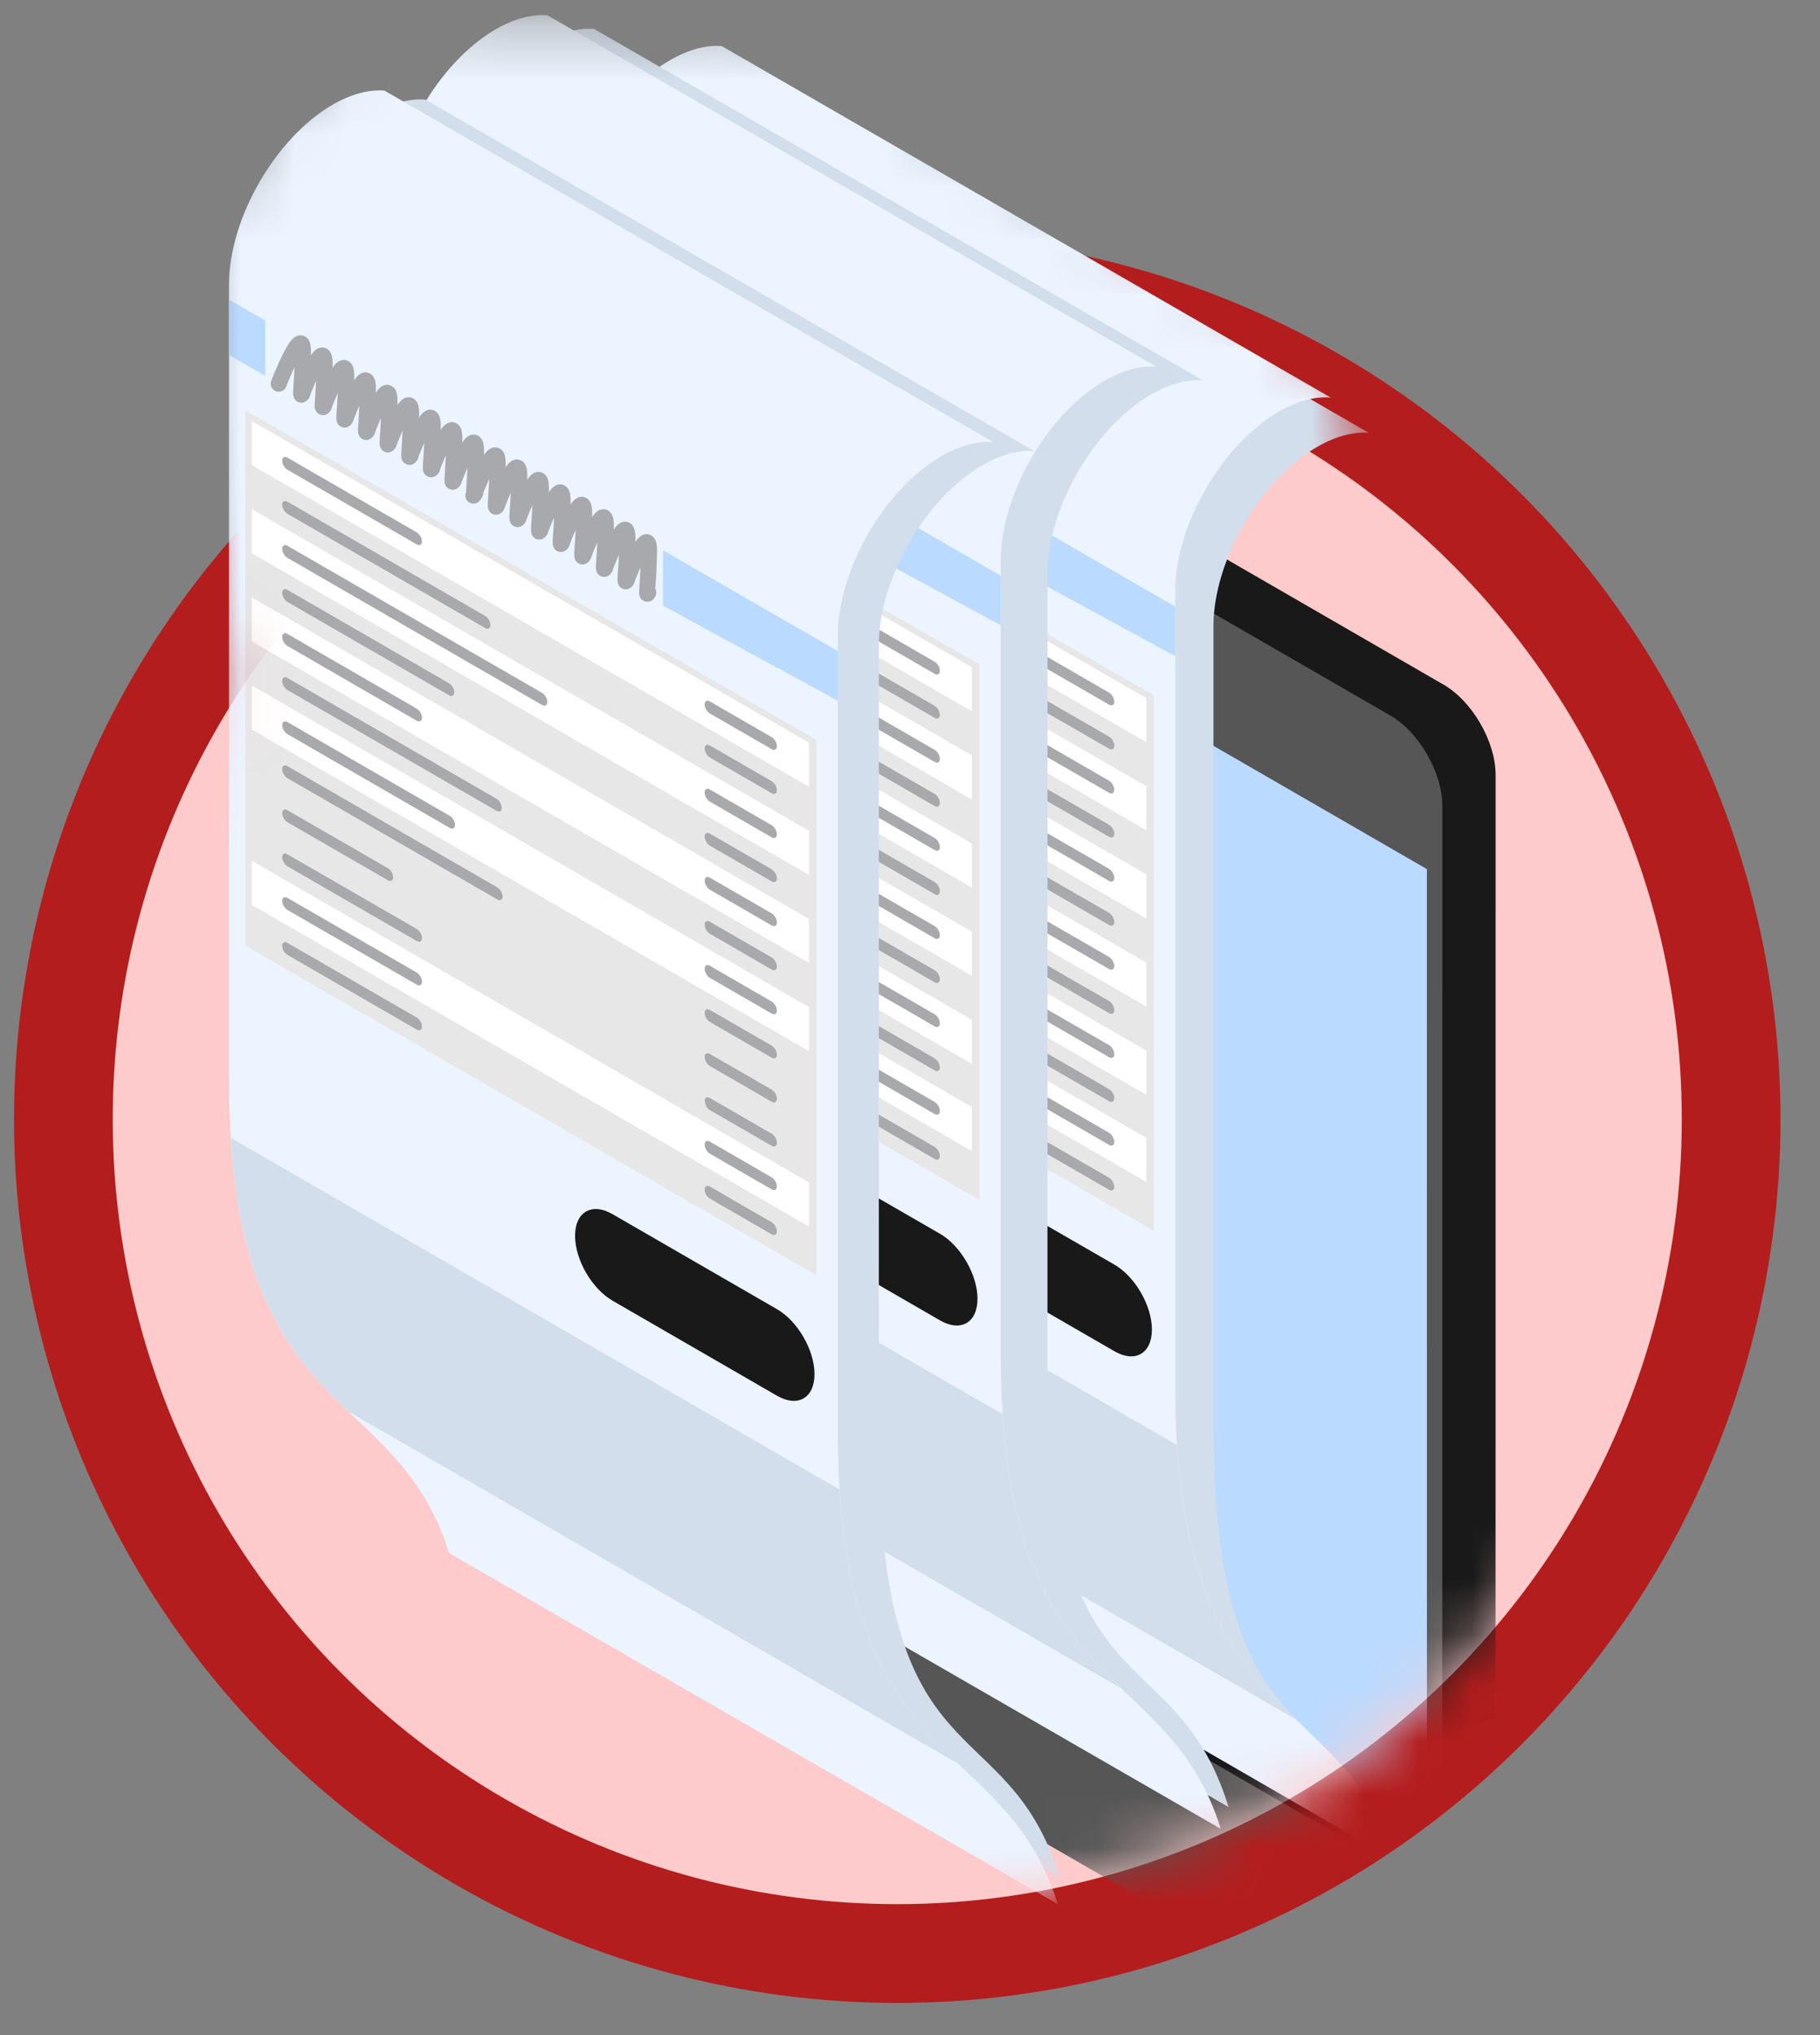 <svg width="34" height="38" viewBox="0 0 34 38" fill="none" xmlns="http://www.w3.org/2000/svg">
<rect x="0" y="0" width="34" height="38" fill="#808080" stroke="none"/>
<circle cx="16.762" cy="20.9" r="16.5" fill="#B41D1D"/>
<circle cx="16.762" cy="20.899" r="14.656" fill="#FDCBCB"/>
<mask id="mask0_53_5" style="mask-type:alpha" maskUnits="userSpaceOnUse" x="2" y="0" width="30" height="36">
<path fill-rule="evenodd" clip-rule="evenodd" d="M4.055 11.947C3.736 9.086 3.374 5.844 4.028 3.983C4.905 1.491 7.192 0.364 8.168 0.285C8.943 0.222 10.932 0.245 12.782 0.384C12.93 0.329 13.069 0.296 13.197 0.285C13.514 0.259 13.922 0.361 14.378 0.542C15.258 0.656 15.983 0.806 16.343 0.996C16.644 1.156 17.078 1.655 17.552 2.321C17.62 2.364 17.687 2.407 17.753 2.449C18.297 2.797 18.77 3.1 19.1 3.275C19.27 3.365 19.55 3.495 19.9 3.657C21.575 4.434 24.855 5.956 25.367 7.412L25.678 9.266C29.168 11.945 31.418 16.16 31.418 20.9C31.418 28.994 24.857 35.556 16.762 35.556C8.668 35.556 2.106 28.994 2.106 20.9C2.106 18.132 2.873 15.543 4.206 13.335C4.161 12.888 4.109 12.423 4.055 11.947Z" fill="#FAFCFE"/>
</mask>
<g mask="url(#mask0_53_5)">
<path d="M26.966 12.783L15.991 6.444C15.704 6.279 15.452 6.278 15.273 6.4V6.395L14.258 6.988L14.594 8.453L15.365 8.453V29.332C15.365 29.953 15.799 30.708 16.338 31.016L26.695 36.996L26.659 38.204L27.654 37.623C27.83 37.523 27.94 37.303 27.939 36.994L27.94 14.466C27.939 13.845 27.503 13.092 26.966 12.783V12.783Z" fill="#191919"/>
<path d="M25.972 38.135L14.996 31.797C14.458 31.487 14.022 30.733 14.023 30.112V7.586C14.024 6.964 14.459 6.713 14.996 7.024L25.974 13.361C26.51 13.671 26.944 14.426 26.945 15.047L26.944 37.573C26.945 38.194 26.51 38.445 25.972 38.135Z" fill="#565656"/>
<path d="M14.308 9.1L14.427 9.168L14.429 28.014L26.657 35.082L26.656 35.22L14.31 28.083L14.308 9.1V9.1Z" fill="#131315"/>
<path d="M14.427 9.168L26.656 16.228L26.657 35.083L14.429 28.014L14.427 9.168V9.168Z" fill="#BADAFF"/>
<path d="M22.668 26.517V11.703C22.668 10.468 23.538 8.961 24.607 8.344C24.946 8.148 25.279 8.058 25.572 8.083L14.198 1.521C13.906 1.497 13.573 1.586 13.234 1.781C12.164 2.4 11.295 3.906 11.295 5.14V19.961C11.295 26.487 13.677 24.922 14.679 28.166L26.052 34.723C25.05 31.479 22.668 33.044 22.668 26.517Z" fill="#D2DEEC"/>
<path d="M21.954 25.858V11.043C21.954 9.808 22.824 8.301 23.893 7.684C24.232 7.489 24.565 7.398 24.858 7.423L13.484 0.861C13.192 0.837 12.859 0.926 12.52 1.122C11.45 1.74 10.581 3.246 10.581 4.481V19.301C10.581 25.827 13.688 24.924 14.691 28.168L26.063 34.725C25.061 31.481 21.954 32.385 21.954 25.858Z" fill="#EBF4FF"/>
<path d="M12.812 25.525L24.208 32.105C23.203 31.142 22.185 30.051 21.988 26.982L10.615 20.416C10.809 23.468 11.814 24.566 12.812 25.525V25.525Z" fill="#D2DEEC"/>
<path d="M20.819 23.614L17.745 21.84C17.36 21.617 17.046 21.797 17.046 22.244C17.046 22.691 17.36 23.232 17.746 23.456L20.819 25.231C21.206 25.454 21.519 25.273 21.519 24.826C21.519 24.381 21.206 23.837 20.819 23.614V23.614Z" fill="#191919"/>
<path d="M18.69 9.445V10.477L21.954 12.252V11.326L18.69 9.445V9.445Z" fill="#BADAFF"/>
<path d="M11.258 6.187V5.155L10.581 4.764V5.796L11.258 6.187Z" fill="#BADAFF"/>
<path d="M21.554 22.981L10.887 16.826V6.83L21.554 12.983V22.981V22.981Z" fill="#E7E7E8"/>
<path d="M21.416 13.859L11.007 7.854V7.031L21.415 13.036L21.416 13.859V13.859Z" fill="white"/>
<path d="M21.416 15.505L11.007 9.5V8.677L21.415 14.681L21.416 15.505Z" fill="white"/>
<path d="M21.416 17.151L11.007 11.145V10.322L21.415 16.326L21.416 17.151V17.151Z" fill="white"/>
<path d="M21.416 18.796L11.007 12.791V11.967L21.415 17.973L21.416 18.796Z" fill="white"/>
<path d="M21.416 20.442L11.007 14.437V13.613L21.415 19.618L21.416 20.442Z" fill="white"/>
<path d="M21.416 22.07L11.007 16.066V15.242L21.415 21.247L21.416 22.07V22.07Z" fill="white"/>
<path d="M11.672 7.939L14.088 9.334C14.142 9.365 14.185 9.34 14.185 9.278C14.185 9.215 14.142 9.139 14.088 9.109L11.672 7.714C11.618 7.683 11.575 7.708 11.575 7.771C11.575 7.833 11.618 7.908 11.672 7.939V7.939Z" fill="#A8A9AC"/>
<path d="M19.563 12.491L20.719 13.158C20.773 13.188 20.816 13.163 20.816 13.101C20.816 13.039 20.773 12.963 20.719 12.933L19.563 12.265C19.51 12.235 19.466 12.259 19.466 12.321C19.466 12.383 19.51 12.459 19.563 12.491Z" fill="#A8A9AC"/>
<path d="M11.672 8.762L15.367 10.896C15.42 10.926 15.464 10.901 15.464 10.839C15.464 10.777 15.42 10.701 15.367 10.67L11.672 8.537C11.618 8.506 11.575 8.531 11.575 8.593C11.575 8.656 11.618 8.731 11.672 8.762V8.762Z" fill="#A8A9AC"/>
<path d="M20.719 13.755L19.563 13.088C19.51 13.057 19.466 13.082 19.466 13.144C19.466 13.207 19.51 13.283 19.563 13.314L20.719 13.981C20.773 14.011 20.816 13.986 20.816 13.924C20.816 13.862 20.773 13.786 20.719 13.755V13.755Z" fill="#A8A9AC"/>
<path d="M16.429 12.107L11.672 9.36C11.618 9.329 11.575 9.354 11.575 9.416C11.575 9.478 11.618 9.554 11.672 9.586L16.429 12.332C16.484 12.363 16.527 12.338 16.527 12.275C16.527 12.213 16.484 12.138 16.429 12.107V12.107Z" fill="#A8A9AC"/>
<path d="M20.719 14.578L19.563 13.911C19.51 13.88 19.466 13.905 19.466 13.967C19.466 14.029 19.51 14.105 19.563 14.137L20.719 14.804C20.773 14.834 20.816 14.809 20.816 14.747C20.816 14.685 20.773 14.61 20.719 14.578V14.578Z" fill="#A8A9AC"/>
<path d="M11.672 10.408L14.691 12.151C14.745 12.182 14.789 12.157 14.789 12.095C14.789 12.032 14.745 11.957 14.691 11.926L11.672 10.183C11.618 10.152 11.575 10.176 11.575 10.239C11.575 10.301 11.618 10.377 11.672 10.408V10.408Z" fill="#A8A9AC"/>
<path d="M20.719 15.401L19.563 14.734C19.51 14.703 19.466 14.728 19.466 14.79C19.466 14.852 19.51 14.927 19.563 14.959L20.719 15.626C20.773 15.657 20.816 15.632 20.816 15.57C20.816 15.508 20.773 15.432 20.719 15.401V15.401Z" fill="#A8A9AC"/>
<path d="M11.672 11.23L14.088 12.626C14.142 12.656 14.185 12.632 14.185 12.57C14.185 12.507 14.142 12.432 14.088 12.4L11.672 11.005C11.618 10.975 11.575 10.999 11.575 11.062C11.575 11.124 11.618 11.199 11.672 11.23V11.23Z" fill="#A8A9AC"/>
<path d="M20.719 16.224L19.563 15.557C19.51 15.526 19.466 15.55 19.466 15.613C19.466 15.675 19.51 15.751 19.563 15.782L20.719 16.449C20.773 16.48 20.816 16.455 20.816 16.393C20.816 16.33 20.773 16.255 20.719 16.224Z" fill="#A8A9AC"/>
<path d="M11.672 12.054L15.578 14.309C15.632 14.339 15.675 14.315 15.675 14.253C15.675 14.19 15.632 14.115 15.578 14.083L11.672 11.828C11.618 11.798 11.575 11.823 11.575 11.884C11.575 11.947 11.618 12.022 11.672 12.054V12.054Z" fill="#A8A9AC"/>
<path d="M20.719 17.046L19.563 16.379C19.51 16.349 19.466 16.374 19.466 16.435C19.466 16.498 19.51 16.573 19.563 16.605L20.719 17.272C20.773 17.303 20.816 17.277 20.816 17.215C20.816 17.153 20.773 17.078 20.719 17.046Z" fill="#A8A9AC"/>
<path d="M11.672 12.876L14.706 14.628C14.759 14.659 14.803 14.633 14.803 14.572C14.803 14.509 14.759 14.434 14.706 14.402L11.672 12.652C11.618 12.62 11.575 12.645 11.575 12.707C11.575 12.769 11.618 12.846 11.672 12.876V12.876Z" fill="#A8A9AC"/>
<path d="M20.719 17.869L19.563 17.202C19.51 17.172 19.466 17.197 19.466 17.259C19.466 17.321 19.51 17.396 19.563 17.428L20.719 18.095C20.773 18.126 20.816 18.101 20.816 18.038C20.816 17.976 20.773 17.901 20.719 17.869Z" fill="#A8A9AC"/>
<path d="M15.593 15.738L11.672 13.474C11.618 13.443 11.575 13.468 11.575 13.53C11.575 13.592 11.618 13.668 11.672 13.699L15.593 15.964C15.647 15.994 15.691 15.969 15.691 15.907C15.691 15.844 15.647 15.77 15.593 15.738Z" fill="#A8A9AC"/>
<path d="M20.719 18.692L19.563 18.026C19.51 17.994 19.466 18.02 19.466 18.081C19.466 18.143 19.51 18.219 19.563 18.25L20.719 18.918C20.773 18.949 20.816 18.923 20.816 18.861C20.816 18.799 20.773 18.723 20.719 18.692Z" fill="#A8A9AC"/>
<path d="M11.672 14.522L13.549 15.605C13.603 15.636 13.646 15.611 13.646 15.549C13.646 15.487 13.603 15.412 13.549 15.381L11.672 14.297C11.618 14.266 11.575 14.291 11.575 14.353C11.575 14.415 11.618 14.492 11.672 14.522V14.522Z" fill="#A8A9AC"/>
<path d="M20.719 19.515L19.563 18.849C19.51 18.817 19.466 18.842 19.466 18.904C19.466 18.966 19.51 19.042 19.563 19.073L20.719 19.741C20.773 19.771 20.816 19.746 20.816 19.685C20.816 19.622 20.773 19.547 20.719 19.515V19.515Z" fill="#A8A9AC"/>
<path d="M14.088 16.515L11.672 15.12C11.618 15.089 11.575 15.114 11.575 15.175C11.575 15.238 11.618 15.314 11.672 15.345L14.088 16.739C14.142 16.771 14.185 16.745 14.185 16.683C14.185 16.621 14.142 16.546 14.088 16.515Z" fill="#A8A9AC"/>
<path d="M20.719 20.338L19.563 19.67C19.51 19.639 19.466 19.665 19.466 19.727C19.466 19.789 19.51 19.865 19.563 19.896L20.719 20.563C20.773 20.594 20.816 20.569 20.816 20.506C20.816 20.445 20.773 20.369 20.719 20.338V20.338Z" fill="#A8A9AC"/>
<path d="M14.088 17.329L11.672 15.935C11.618 15.903 11.575 15.928 11.575 15.99C11.575 16.053 11.618 16.129 11.672 16.159L14.088 17.554C14.142 17.585 14.185 17.559 14.185 17.498C14.185 17.436 14.142 17.36 14.088 17.329Z" fill="#A8A9AC"/>
<path d="M20.719 21.152L19.563 20.485C19.51 20.454 19.466 20.48 19.466 20.542C19.466 20.603 19.51 20.679 19.563 20.711L20.719 21.378C20.773 21.409 20.816 21.383 20.816 21.322C20.816 21.259 20.773 21.184 20.719 21.152V21.152Z" fill="#A8A9AC"/>
<path d="M14.088 18.168L11.672 16.774C11.618 16.743 11.575 16.768 11.575 16.83C11.575 16.892 11.618 16.968 11.672 16.999L14.088 18.394C14.142 18.425 14.185 18.399 14.185 18.337C14.185 18.275 14.142 18.199 14.088 18.168V18.168Z" fill="#A8A9AC"/>
<path d="M20.719 21.991L19.563 21.324C19.51 21.293 19.466 21.319 19.466 21.38C19.466 21.442 19.51 21.518 19.563 21.55L20.719 22.216C20.773 22.248 20.816 22.222 20.816 22.161C20.816 22.098 20.773 22.023 20.719 21.991V21.991Z" fill="#A8A9AC"/>
<path d="M11.51 6.333C11.51 6.333 11.974 5.136 11.963 5.759C11.952 6.382 11.899 6.618 11.949 6.515" stroke="#A8A9AC" stroke-width="0.3" stroke-miterlimit="1.5" stroke-linecap="round" stroke-linejoin="round"/>
<path d="M15.147 8.424C15.147 8.424 15.611 7.228 15.6 7.851C15.589 8.473 15.536 8.709 15.585 8.606" stroke="#A8A9AC" stroke-width="0.3" stroke-miterlimit="1.5" stroke-linecap="round" stroke-linejoin="round"/>
<path d="M11.948 6.515C11.948 6.515 12.378 5.369 12.367 5.992C12.356 6.614 12.303 6.85 12.352 6.747" stroke="#A8A9AC" stroke-width="0.3" stroke-miterlimit="1.5" stroke-linecap="round" stroke-linejoin="round"/>
<path d="M15.585 8.606C15.585 8.606 16.014 7.46 16.003 8.083C15.992 8.706 15.94 8.942 15.989 8.839" stroke="#A8A9AC" stroke-width="0.3" stroke-miterlimit="1.5" stroke-linecap="round" stroke-linejoin="round"/>
<path d="M13.565 7.444C13.565 7.444 13.994 6.298 13.983 6.921C13.972 7.544 13.919 7.78 13.969 7.676" stroke="#A8A9AC" stroke-width="0.3" stroke-miterlimit="1.5" stroke-linecap="round" stroke-linejoin="round"/>
<path d="M17.201 9.535C17.201 9.535 17.631 8.389 17.619 9.012C17.608 9.635 17.556 9.871 17.605 9.768" stroke="#A8A9AC" stroke-width="0.3" stroke-miterlimit="1.5" stroke-linecap="round" stroke-linejoin="round"/>
<path d="M12.757 6.98C12.757 6.98 13.186 5.833 13.175 6.456C13.164 7.079 13.111 7.315 13.161 7.212" stroke="#A8A9AC" stroke-width="0.3" stroke-miterlimit="1.5" stroke-linecap="round" stroke-linejoin="round"/>
<path d="M16.393 9.071C16.393 9.071 16.823 7.925 16.811 8.547C16.8 9.17 16.748 9.406 16.797 9.303" stroke="#A8A9AC" stroke-width="0.3" stroke-miterlimit="1.5" stroke-linecap="round" stroke-linejoin="round"/>
<path d="M14.373 7.909C14.373 7.909 14.802 6.762 14.791 7.385C14.78 8.008 14.727 8.244 14.777 8.141" stroke="#A8A9AC" stroke-width="0.3" stroke-miterlimit="1.5" stroke-linecap="round" stroke-linejoin="round"/>
<path d="M18.009 10C18.009 10 18.438 8.854 18.427 9.477C18.416 10.1 18.363 10.336 18.413 10.233" stroke="#A8A9AC" stroke-width="0.3" stroke-miterlimit="1.5" stroke-linecap="round" stroke-linejoin="round"/>
<path d="M12.353 6.747C12.353 6.747 12.782 5.601 12.771 6.224C12.76 6.847 12.707 7.083 12.757 6.979" stroke="#A8A9AC" stroke-width="0.3" stroke-miterlimit="1.5" stroke-linecap="round" stroke-linejoin="round"/>
<path d="M15.989 8.838C15.989 8.838 16.418 7.692 16.407 8.315C16.396 8.938 16.343 9.174 16.393 9.071" stroke="#A8A9AC" stroke-width="0.3" stroke-miterlimit="1.5" stroke-linecap="round" stroke-linejoin="round"/>
<path d="M13.968 7.676C13.968 7.676 14.398 6.53 14.387 7.153C14.376 7.776 14.323 8.012 14.372 7.909" stroke="#A8A9AC" stroke-width="0.3" stroke-miterlimit="1.5" stroke-linecap="round" stroke-linejoin="round"/>
<path d="M17.605 9.768C17.605 9.768 18.034 8.622 18.023 9.245C18.012 9.867 17.96 10.103 18.009 10" stroke="#A8A9AC" stroke-width="0.3" stroke-miterlimit="1.5" stroke-linecap="round" stroke-linejoin="round"/>
<path d="M13.161 7.212C13.161 7.212 13.59 6.065 13.579 6.688C13.568 7.311 13.515 7.547 13.565 7.444" stroke="#A8A9AC" stroke-width="0.3" stroke-miterlimit="1.5" stroke-linecap="round" stroke-linejoin="round"/>
<path d="M16.797 9.303C16.797 9.303 17.226 8.157 17.215 8.78C17.204 9.403 17.152 9.639 17.201 9.535" stroke="#A8A9AC" stroke-width="0.3" stroke-miterlimit="1.5" stroke-linecap="round" stroke-linejoin="round"/>
<path d="M14.777 8.141C14.777 8.141 15.206 6.995 15.195 7.618C15.184 8.24 15.131 8.476 15.181 8.373" stroke="#A8A9AC" stroke-width="0.3" stroke-miterlimit="1.5" stroke-linecap="round" stroke-linejoin="round"/>
<path d="M19.568 25.538V10.723C19.568 9.488 20.438 7.981 21.507 7.364C21.846 7.169 22.179 7.078 22.472 7.103L11.099 0.541C10.806 0.517 10.473 0.606 10.134 0.802C9.065 1.42 8.195 2.926 8.195 4.161V18.981C8.195 25.507 10.578 23.942 11.58 27.186L22.952 33.743C21.95 30.499 19.568 32.064 19.568 25.538Z" fill="#D2DEEC"/>
<path d="M18.696 25.282V10.468C18.696 9.232 19.566 7.725 20.635 7.108C20.974 6.913 21.307 6.823 21.6 6.847L10.227 0.285C9.934 0.261 9.601 0.351 9.262 0.546C8.193 1.164 7.323 2.67 7.323 3.905V18.725C7.323 25.252 10.431 24.348 11.433 27.592L22.805 34.149C21.803 30.905 18.696 31.809 18.696 25.282Z" fill="#EBF4FF"/>
<path d="M9.554 24.95L20.95 31.529C19.945 30.566 18.927 29.476 18.73 26.407L7.357 19.84C7.551 22.892 8.556 23.991 9.554 24.95V24.95Z" fill="#D2DEEC"/>
<path d="M17.561 23.038L14.487 21.264C14.102 21.041 13.788 21.222 13.788 21.668C13.788 22.115 14.102 22.657 14.488 22.88L17.561 24.655C17.948 24.878 18.261 24.697 18.261 24.251C18.261 23.805 17.948 23.262 17.561 23.038V23.038Z" fill="#191919"/>
<path d="M15.432 8.87V9.902L18.696 11.676V10.75L15.432 8.87V8.87Z" fill="#BADAFF"/>
<path d="M8 5.611V4.579L7.323 4.188V5.22L8 5.611Z" fill="#BADAFF"/>
<path d="M18.296 22.405L7.63 16.25V6.254L18.296 12.407V22.405V22.405Z" fill="#E7E7E8"/>
<path d="M18.158 13.283L7.749 7.278V6.455L18.157 12.46L18.158 13.283V13.283Z" fill="white"/>
<path d="M18.158 14.929L7.749 8.924V8.101L18.157 14.105L18.158 14.929Z" fill="white"/>
<path d="M18.158 16.575L7.749 10.57V9.746L18.157 15.751L18.158 16.575V16.575Z" fill="white"/>
<path d="M18.158 18.221L7.749 12.215V11.392L18.157 17.397L18.158 18.221Z" fill="white"/>
<path d="M18.158 19.866L7.749 13.861V13.037L18.157 19.042L18.158 19.866Z" fill="white"/>
<path d="M18.158 21.495L7.749 15.49V14.666L18.157 20.671L18.158 21.495V21.495Z" fill="white"/>
<path d="M8.414 7.363L10.83 8.758C10.884 8.789 10.928 8.764 10.928 8.702C10.928 8.64 10.884 8.564 10.83 8.533L8.414 7.139C8.361 7.107 8.317 7.132 8.317 7.195C8.317 7.257 8.361 7.332 8.414 7.363V7.363Z" fill="#A8A9AC"/>
<path d="M16.306 11.915L17.461 12.582C17.515 12.613 17.558 12.587 17.558 12.525C17.558 12.463 17.515 12.387 17.461 12.357L16.306 11.689C16.252 11.659 16.209 11.684 16.209 11.745C16.209 11.808 16.252 11.883 16.306 11.915Z" fill="#A8A9AC"/>
<path d="M8.414 8.187L12.109 10.32C12.162 10.351 12.206 10.325 12.206 10.263C12.206 10.201 12.162 10.125 12.109 10.094L8.414 7.961C8.361 7.93 8.317 7.955 8.317 8.018C8.317 8.08 8.361 8.156 8.414 8.187V8.187Z" fill="#A8A9AC"/>
<path d="M17.461 13.18L16.306 12.513C16.252 12.481 16.209 12.506 16.209 12.568C16.209 12.631 16.252 12.707 16.306 12.738L17.461 13.405C17.515 13.435 17.558 13.41 17.558 13.348C17.558 13.287 17.515 13.211 17.461 13.18V13.18Z" fill="#A8A9AC"/>
<path d="M13.172 11.531L8.414 8.784C8.361 8.754 8.317 8.778 8.317 8.84C8.317 8.902 8.361 8.978 8.414 9.01L13.172 11.757C13.226 11.787 13.269 11.762 13.269 11.7C13.269 11.638 13.226 11.562 13.172 11.531V11.531Z" fill="#A8A9AC"/>
<path d="M17.461 14.002L16.306 13.335C16.252 13.305 16.209 13.329 16.209 13.392C16.209 13.454 16.252 13.529 16.306 13.561L17.461 14.228C17.515 14.258 17.558 14.233 17.558 14.171C17.558 14.109 17.515 14.034 17.461 14.002V14.002Z" fill="#A8A9AC"/>
<path d="M8.414 9.833L11.433 11.575C11.487 11.606 11.531 11.582 11.531 11.519C11.531 11.456 11.487 11.381 11.433 11.35L8.414 9.607C8.361 9.577 8.317 9.601 8.317 9.663C8.317 9.725 8.361 9.802 8.414 9.833V9.833Z" fill="#A8A9AC"/>
<path d="M17.461 14.825L16.306 14.158C16.252 14.127 16.209 14.152 16.209 14.215C16.209 14.276 16.252 14.352 16.306 14.384L17.461 15.051C17.515 15.081 17.558 15.056 17.558 14.994C17.558 14.932 17.515 14.856 17.461 14.825V14.825Z" fill="#A8A9AC"/>
<path d="M8.414 10.655L10.83 12.051C10.884 12.081 10.928 12.056 10.928 11.994C10.928 11.931 10.884 11.857 10.83 11.824L8.414 10.43C8.361 10.399 8.317 10.424 8.317 10.486C8.317 10.549 8.361 10.624 8.414 10.655V10.655Z" fill="#A8A9AC"/>
<path d="M17.461 15.648L16.306 14.981C16.252 14.95 16.209 14.975 16.209 15.037C16.209 15.099 16.252 15.175 16.306 15.206L17.461 15.873C17.515 15.904 17.558 15.879 17.558 15.817C17.558 15.754 17.515 15.679 17.461 15.648Z" fill="#A8A9AC"/>
<path d="M8.414 11.478L12.32 13.733C12.374 13.763 12.418 13.739 12.418 13.677C12.418 13.614 12.374 13.539 12.32 13.508L8.414 11.252C8.361 11.222 8.317 11.247 8.317 11.309C8.317 11.371 8.361 11.447 8.414 11.478V11.478Z" fill="#A8A9AC"/>
<path d="M17.461 16.471L16.306 15.803C16.252 15.773 16.209 15.799 16.209 15.86C16.209 15.922 16.252 15.998 16.306 16.029L17.461 16.696C17.515 16.727 17.558 16.702 17.558 16.64C17.558 16.578 17.515 16.502 17.461 16.471Z" fill="#A8A9AC"/>
<path d="M8.414 12.301L11.448 14.053C11.502 14.083 11.545 14.058 11.545 13.996C11.545 13.933 11.502 13.858 11.448 13.827L8.414 12.076C8.361 12.045 8.317 12.07 8.317 12.132C8.317 12.194 8.361 12.271 8.414 12.301V12.301Z" fill="#A8A9AC"/>
<path d="M17.461 17.293L16.306 16.627C16.252 16.596 16.209 16.621 16.209 16.683C16.209 16.745 16.252 16.82 16.306 16.852L17.461 17.519C17.515 17.55 17.558 17.525 17.558 17.462C17.558 17.401 17.515 17.325 17.461 17.293Z" fill="#A8A9AC"/>
<path d="M12.335 15.162L8.414 12.899C8.361 12.868 8.317 12.893 8.317 12.954C8.317 13.017 8.361 13.092 8.414 13.123L12.335 15.388C12.39 15.418 12.434 15.393 12.434 15.331C12.434 15.269 12.39 15.194 12.335 15.162Z" fill="#A8A9AC"/>
<path d="M17.461 18.117L16.306 17.45C16.252 17.419 16.209 17.444 16.209 17.506C16.209 17.567 16.252 17.644 16.306 17.675L17.461 18.342C17.515 18.373 17.558 18.347 17.558 18.285C17.558 18.223 17.515 18.148 17.461 18.117Z" fill="#A8A9AC"/>
<path d="M8.414 13.946L10.291 15.03C10.345 15.061 10.388 15.035 10.388 14.973C10.388 14.911 10.345 14.836 10.291 14.805L8.414 13.722C8.361 13.69 8.317 13.715 8.317 13.777C8.317 13.839 8.361 13.916 8.414 13.946V13.946Z" fill="#A8A9AC"/>
<path d="M17.461 18.939L16.306 18.273C16.252 18.241 16.209 18.267 16.209 18.329C16.209 18.391 16.252 18.467 16.306 18.498L17.461 19.165C17.515 19.195 17.558 19.17 17.558 19.109C17.558 19.046 17.515 18.971 17.461 18.939V18.939Z" fill="#A8A9AC"/>
<path d="M10.83 15.939L8.414 14.545C8.361 14.513 8.317 14.538 8.317 14.6C8.317 14.662 8.361 14.739 8.414 14.769L10.83 16.164C10.884 16.195 10.928 16.169 10.928 16.108C10.928 16.045 10.884 15.97 10.83 15.939Z" fill="#A8A9AC"/>
<path d="M17.461 19.762L16.306 19.095C16.252 19.064 16.209 19.09 16.209 19.151C16.209 19.213 16.252 19.289 16.306 19.32L17.461 19.987C17.515 20.019 17.558 19.993 17.558 19.931C17.558 19.869 17.515 19.793 17.461 19.762V19.762Z" fill="#A8A9AC"/>
<path d="M10.83 16.753L8.414 15.359C8.361 15.328 8.317 15.353 8.317 15.415C8.317 15.477 8.361 15.553 8.414 15.584L10.83 16.979C10.884 17.01 10.928 16.984 10.928 16.922C10.928 16.86 10.884 16.784 10.83 16.753Z" fill="#A8A9AC"/>
<path d="M17.461 20.576L16.306 19.91C16.252 19.878 16.209 19.904 16.209 19.966C16.209 20.028 16.252 20.104 16.306 20.135L17.461 20.802C17.515 20.833 17.558 20.807 17.558 20.746C17.558 20.683 17.515 20.608 17.461 20.576V20.576Z" fill="#A8A9AC"/>
<path d="M10.83 17.593L8.414 16.198C8.361 16.167 8.317 16.192 8.317 16.254C8.317 16.316 8.361 16.392 8.414 16.423L10.83 17.818C10.884 17.849 10.928 17.823 10.928 17.762C10.928 17.699 10.884 17.624 10.83 17.593V17.593Z" fill="#A8A9AC"/>
<path d="M17.461 21.416L16.306 20.748C16.252 20.717 16.209 20.743 16.209 20.805C16.209 20.867 16.252 20.943 16.306 20.974L17.461 21.641C17.515 21.672 17.558 21.646 17.558 21.585C17.558 21.523 17.515 21.447 17.461 21.416V21.416Z" fill="#A8A9AC"/>
<path d="M8.252 5.757C8.252 5.757 8.716 4.56 8.705 5.183C8.694 5.806 8.641 6.042 8.691 5.939" stroke="#A8A9AC" stroke-width="0.3" stroke-miterlimit="1.5" stroke-linecap="round" stroke-linejoin="round"/>
<path d="M11.889 7.848C11.889 7.848 12.353 6.652 12.342 7.275C12.331 7.898 12.278 8.134 12.328 8.03" stroke="#A8A9AC" stroke-width="0.3" stroke-miterlimit="1.5" stroke-linecap="round" stroke-linejoin="round"/>
<path d="M8.691 5.939C8.691 5.939 9.12 4.793 9.109 5.416C9.098 6.039 9.045 6.275 9.095 6.171" stroke="#A8A9AC" stroke-width="0.3" stroke-miterlimit="1.5" stroke-linecap="round" stroke-linejoin="round"/>
<path d="M12.327 8.03C12.327 8.03 12.757 6.884 12.745 7.507C12.735 8.13 12.682 8.366 12.731 8.263" stroke="#A8A9AC" stroke-width="0.3" stroke-miterlimit="1.5" stroke-linecap="round" stroke-linejoin="round"/>
<path d="M10.307 6.868C10.307 6.868 10.736 5.722 10.725 6.345C10.714 6.968 10.661 7.204 10.711 7.101" stroke="#A8A9AC" stroke-width="0.3" stroke-miterlimit="1.5" stroke-linecap="round" stroke-linejoin="round"/>
<path d="M13.944 8.959C13.944 8.959 14.373 7.813 14.362 8.436C14.351 9.059 14.298 9.295 14.348 9.192" stroke="#A8A9AC" stroke-width="0.3" stroke-miterlimit="1.5" stroke-linecap="round" stroke-linejoin="round"/>
<path d="M9.499 6.404C9.499 6.404 9.928 5.257 9.917 5.88C9.906 6.503 9.853 6.739 9.903 6.636" stroke="#A8A9AC" stroke-width="0.3" stroke-miterlimit="1.5" stroke-linecap="round" stroke-linejoin="round"/>
<path d="M13.135 8.495C13.135 8.495 13.565 7.349 13.554 7.972C13.543 8.594 13.49 8.83 13.539 8.727" stroke="#A8A9AC" stroke-width="0.3" stroke-miterlimit="1.5" stroke-linecap="round" stroke-linejoin="round"/>
<path d="M11.115 7.333C11.115 7.333 11.544 6.187 11.533 6.809C11.522 7.432 11.469 7.668 11.519 7.565" stroke="#A8A9AC" stroke-width="0.3" stroke-miterlimit="1.5" stroke-linecap="round" stroke-linejoin="round"/>
<path d="M14.751 9.424C14.751 9.424 15.18 8.278 15.169 8.901C15.158 9.524 15.106 9.76 15.155 9.657" stroke="#A8A9AC" stroke-width="0.3" stroke-miterlimit="1.5" stroke-linecap="round" stroke-linejoin="round"/>
<path d="M9.095 6.171C9.095 6.171 9.524 5.025 9.513 5.648C9.502 6.271 9.449 6.507 9.499 6.403" stroke="#A8A9AC" stroke-width="0.3" stroke-miterlimit="1.5" stroke-linecap="round" stroke-linejoin="round"/>
<path d="M12.731 8.262C12.731 8.262 13.16 7.116 13.149 7.739C13.138 8.362 13.086 8.598 13.135 8.495" stroke="#A8A9AC" stroke-width="0.3" stroke-miterlimit="1.5" stroke-linecap="round" stroke-linejoin="round"/>
<path d="M10.711 7.1C10.711 7.1 11.14 5.954 11.129 6.577C11.118 7.2 11.065 7.436 11.115 7.333" stroke="#A8A9AC" stroke-width="0.3" stroke-miterlimit="1.5" stroke-linecap="round" stroke-linejoin="round"/>
<path d="M14.347 9.192C14.347 9.192 14.777 8.046 14.765 8.669C14.754 9.291 14.702 9.527 14.751 9.424" stroke="#A8A9AC" stroke-width="0.3" stroke-miterlimit="1.5" stroke-linecap="round" stroke-linejoin="round"/>
<path d="M9.903 6.636C9.903 6.636 10.332 5.49 10.321 6.112C10.31 6.735 10.258 6.971 10.307 6.868" stroke="#A8A9AC" stroke-width="0.3" stroke-miterlimit="1.5" stroke-linecap="round" stroke-linejoin="round"/>
<path d="M13.539 8.727C13.539 8.727 13.969 7.581 13.957 8.204C13.946 8.827 13.894 9.063 13.943 8.959" stroke="#A8A9AC" stroke-width="0.3" stroke-miterlimit="1.5" stroke-linecap="round" stroke-linejoin="round"/>
<path d="M11.519 7.565C11.519 7.565 11.948 6.419 11.937 7.042C11.926 7.665 11.873 7.901 11.923 7.797" stroke="#A8A9AC" stroke-width="0.3" stroke-miterlimit="1.5" stroke-linecap="round" stroke-linejoin="round"/>
<path d="M16.418 26.857V12.043C16.418 10.808 17.288 9.301 18.357 8.683C18.696 8.488 19.029 8.398 19.322 8.423L7.948 1.86C7.656 1.836 7.323 1.926 6.984 2.121C5.914 2.739 5.045 4.245 5.045 5.48V20.3C5.045 26.827 7.427 25.262 8.429 28.506L19.802 35.063C18.8 31.818 16.418 33.384 16.418 26.857Z" fill="#D2DEEC"/>
<path d="M15.651 26.689V11.875C15.651 10.64 16.521 9.133 17.59 8.515C17.929 8.32 18.262 8.23 18.555 8.255L7.182 1.692C6.889 1.668 6.556 1.758 6.217 1.953C5.148 2.571 4.278 4.077 4.278 5.312V20.132C4.278 26.659 7.386 25.755 8.388 28.999L19.761 35.556C18.758 32.312 15.651 33.216 15.651 26.689Z" fill="#EBF4FF"/>
<path d="M6.509 26.357L17.905 32.936C16.901 31.973 15.882 30.883 15.685 27.814L4.312 21.247C4.506 24.3 5.511 25.398 6.509 26.357V26.357Z" fill="#D2DEEC"/>
<path d="M14.516 24.446L11.442 22.671C11.057 22.448 10.743 22.629 10.743 23.075C10.743 23.522 11.057 24.064 11.443 24.287L14.516 26.062C14.903 26.285 15.216 26.105 15.216 25.658C15.216 25.212 14.903 24.669 14.516 24.446V24.446Z" fill="#191919"/>
<path d="M12.387 10.277V11.309L15.651 13.084V12.158L12.387 10.277V10.277Z" fill="#BADAFF"/>
<path d="M4.955 7.019V5.986L4.278 5.596V6.628L4.955 7.019Z" fill="#BADAFF"/>
<path d="M15.251 23.812L4.585 17.657V7.661L15.251 13.815V23.812V23.812Z" fill="#E7E7E8"/>
<path d="M15.113 14.691L4.704 8.685V7.862L15.112 13.867L15.113 14.691V14.691Z" fill="white"/>
<path d="M15.113 16.337L4.704 10.331V9.508L15.112 15.512L15.113 16.337Z" fill="white"/>
<path d="M15.113 17.982L4.704 11.977V11.153L15.112 17.158L15.113 17.982V17.982Z" fill="white"/>
<path d="M15.113 19.628L4.704 13.623V12.799L15.112 18.804L15.113 19.628Z" fill="white"/>
<path d="M15.113 22.902L4.704 16.897V16.073L15.112 22.078L15.113 22.902V22.902Z" fill="white"/>
<path d="M5.37 8.771L7.785 10.165C7.839 10.196 7.883 10.171 7.883 10.109C7.883 10.047 7.839 9.971 7.785 9.941L5.37 8.546C5.316 8.514 5.272 8.539 5.272 8.602C5.272 8.664 5.316 8.74 5.37 8.771V8.771Z" fill="#A8A9AC"/>
<path d="M13.261 13.322L14.416 13.989C14.47 14.02 14.513 13.994 14.513 13.932C14.513 13.871 14.47 13.795 14.416 13.764L13.261 13.097C13.207 13.066 13.164 13.091 13.164 13.152C13.164 13.215 13.207 13.29 13.261 13.322Z" fill="#A8A9AC"/>
<path d="M5.37 9.594L9.064 11.727C9.118 11.758 9.161 11.732 9.161 11.67C9.161 11.608 9.118 11.533 9.064 11.501L5.37 9.368C5.316 9.337 5.272 9.363 5.272 9.425C5.272 9.487 5.316 9.563 5.37 9.594V9.594Z" fill="#A8A9AC"/>
<path d="M14.416 14.587L13.261 13.92C13.207 13.888 13.164 13.914 13.164 13.975C13.164 14.038 13.207 14.114 13.261 14.145L14.416 14.812C14.47 14.842 14.513 14.817 14.513 14.755C14.513 14.694 14.47 14.618 14.416 14.587V14.587Z" fill="#A8A9AC"/>
<path d="M10.127 12.938L5.37 10.191C5.316 10.161 5.272 10.185 5.272 10.248C5.272 10.31 5.316 10.386 5.37 10.417L10.127 13.164C10.181 13.194 10.225 13.17 10.225 13.107C10.225 13.045 10.181 12.969 10.127 12.938V12.938Z" fill="#A8A9AC"/>
<path d="M14.416 15.409L13.261 14.742C13.207 14.712 13.164 14.736 13.164 14.799C13.164 14.861 13.207 14.936 13.261 14.968L14.416 15.635C14.47 15.665 14.513 15.64 14.513 15.579C14.513 15.517 14.47 15.441 14.416 15.409V15.409Z" fill="#A8A9AC"/>
<path d="M5.37 11.24L8.388 12.982C8.442 13.013 8.486 12.989 8.486 12.926C8.486 12.864 8.442 12.789 8.388 12.758L5.37 11.014C5.316 10.984 5.272 11.008 5.272 11.07C5.272 11.132 5.316 11.209 5.37 11.24V11.24Z" fill="#A8A9AC"/>
<path d="M14.416 16.232L13.261 15.566C13.207 15.534 13.164 15.559 13.164 15.622C13.164 15.683 13.207 15.759 13.261 15.791L14.416 16.458C14.47 16.489 14.513 16.463 14.513 16.401C14.513 16.339 14.47 16.264 14.416 16.232V16.232Z" fill="#A8A9AC"/>
<path d="M5.37 12.062L7.785 13.458C7.839 13.488 7.883 13.463 7.883 13.401C7.883 13.338 7.839 13.264 7.785 13.232L5.37 11.837C5.316 11.806 5.272 11.831 5.272 11.894C5.272 11.956 5.316 12.031 5.37 12.062V12.062Z" fill="#A8A9AC"/>
<path d="M14.416 17.055L13.261 16.388C13.207 16.357 13.164 16.382 13.164 16.444C13.164 16.506 13.207 16.582 13.261 16.613L14.416 17.28C14.47 17.311 14.513 17.286 14.513 17.224C14.513 17.162 14.47 17.086 14.416 17.055Z" fill="#A8A9AC"/>
<path d="M5.37 12.885L9.275 15.14C9.329 15.171 9.373 15.146 9.373 15.084C9.373 15.022 9.329 14.946 9.275 14.915L5.37 12.659C5.316 12.629 5.272 12.654 5.272 12.716C5.272 12.778 5.316 12.854 5.37 12.885V12.885Z" fill="#A8A9AC"/>
<path d="M14.416 17.878L13.261 17.211C13.207 17.18 13.164 17.206 13.164 17.267C13.164 17.329 13.207 17.405 13.261 17.436L14.416 18.104C14.47 18.134 14.513 18.109 14.513 18.047C14.513 17.985 14.47 17.909 14.416 17.878Z" fill="#A8A9AC"/>
<path d="M5.37 13.708L8.403 15.46C8.457 15.49 8.5 15.465 8.5 15.403C8.5 15.34 8.457 15.265 8.403 15.234L5.37 13.483C5.316 13.452 5.272 13.477 5.272 13.539C5.272 13.601 5.316 13.678 5.37 13.708V13.708Z" fill="#A8A9AC"/>
<path d="M14.416 18.701L13.261 18.034C13.207 18.003 13.164 18.028 13.164 18.09C13.164 18.152 13.207 18.227 13.261 18.259L14.416 18.926C14.47 18.957 14.513 18.932 14.513 18.869C14.513 18.808 14.47 18.733 14.416 18.701Z" fill="#A8A9AC"/>
<path d="M9.29 16.569L5.37 14.306C5.316 14.275 5.272 14.3 5.272 14.362C5.272 14.424 5.316 14.5 5.37 14.531L9.29 16.795C9.345 16.825 9.389 16.801 9.389 16.738C9.389 16.676 9.345 16.601 9.29 16.569Z" fill="#A8A9AC"/>
<path d="M14.416 19.524L13.261 18.858C13.207 18.826 13.164 18.851 13.164 18.913C13.164 18.975 13.207 19.051 13.261 19.082L14.416 19.75C14.47 19.78 14.513 19.755 14.513 19.692C14.513 19.63 14.47 19.555 14.416 19.524Z" fill="#A8A9AC"/>
<path d="M5.37 15.353L7.247 16.437C7.3 16.468 7.344 16.443 7.344 16.381C7.344 16.319 7.3 16.243 7.247 16.212L5.37 15.129C5.316 15.097 5.272 15.123 5.272 15.185C5.272 15.246 5.316 15.323 5.37 15.353V15.353Z" fill="#A8A9AC"/>
<path d="M14.416 20.346L13.261 19.68C13.207 19.649 13.164 19.674 13.164 19.736C13.164 19.798 13.207 19.874 13.261 19.905L14.416 20.573C14.47 20.603 14.513 20.577 14.513 20.516C14.513 20.453 14.47 20.378 14.416 20.346V20.346Z" fill="#A8A9AC"/>
<path d="M7.785 17.346L5.37 15.952C5.316 15.92 5.272 15.945 5.272 16.007C5.272 16.07 5.316 16.146 5.37 16.176L7.785 17.571C7.839 17.602 7.883 17.577 7.883 17.515C7.883 17.453 7.839 17.377 7.785 17.346Z" fill="#A8A9AC"/>
<path d="M14.416 21.169L13.261 20.502C13.207 20.471 13.164 20.497 13.164 20.558C13.164 20.62 13.207 20.696 13.261 20.728L14.416 21.395C14.47 21.426 14.513 21.4 14.513 21.338C14.513 21.276 14.47 21.201 14.416 21.169V21.169Z" fill="#A8A9AC"/>
<path d="M7.785 18.16L5.37 16.766C5.316 16.735 5.272 16.76 5.272 16.822C5.272 16.884 5.316 16.96 5.37 16.991L7.785 18.386C7.839 18.417 7.883 18.391 7.883 18.329C7.883 18.267 7.839 18.192 7.785 18.16Z" fill="#A8A9AC"/>
<path d="M14.416 21.984L13.261 21.317C13.207 21.285 13.164 21.311 13.164 21.373C13.164 21.435 13.207 21.511 13.261 21.542L14.416 22.209C14.47 22.24 14.513 22.215 14.513 22.153C14.513 22.091 14.47 22.015 14.416 21.984V21.984Z" fill="#A8A9AC"/>
<path d="M7.785 19L5.37 17.606C5.316 17.574 5.272 17.599 5.272 17.661C5.272 17.724 5.316 17.799 5.37 17.83L7.785 19.225C7.839 19.256 7.883 19.23 7.883 19.169C7.883 19.106 7.839 19.031 7.785 19V19Z" fill="#A8A9AC"/>
<path d="M14.416 22.823L13.261 22.155C13.207 22.125 13.164 22.15 13.164 22.212C13.164 22.274 13.207 22.35 13.261 22.381L14.416 23.048C14.47 23.079 14.513 23.054 14.513 22.992C14.513 22.93 14.47 22.854 14.416 22.823V22.823Z" fill="#A8A9AC"/>
<path d="M5.207 7.164C5.207 7.164 5.671 5.967 5.66 6.59C5.649 7.213 5.597 7.449 5.646 7.346" stroke="#A8A9AC" stroke-width="0.3" stroke-miterlimit="1.5" stroke-linecap="round" stroke-linejoin="round"/>
<path d="M8.844 9.255C8.844 9.255 9.308 8.059 9.297 8.682C9.286 9.305 9.233 9.541 9.283 9.438" stroke="#A8A9AC" stroke-width="0.3" stroke-miterlimit="1.5" stroke-linecap="round" stroke-linejoin="round"/>
<path d="M5.646 7.346C5.646 7.346 6.075 6.2 6.064 6.823C6.053 7.446 6 7.682 6.05 7.579" stroke="#A8A9AC" stroke-width="0.3" stroke-miterlimit="1.5" stroke-linecap="round" stroke-linejoin="round"/>
<path d="M9.282 9.438C9.282 9.438 9.712 8.291 9.701 8.914C9.69 9.537 9.637 9.773 9.686 9.67" stroke="#A8A9AC" stroke-width="0.3" stroke-miterlimit="1.5" stroke-linecap="round" stroke-linejoin="round"/>
<path d="M7.262 8.275C7.262 8.275 7.691 7.129 7.68 7.752C7.669 8.375 7.616 8.611 7.666 8.508" stroke="#A8A9AC" stroke-width="0.3" stroke-miterlimit="1.5" stroke-linecap="round" stroke-linejoin="round"/>
<path d="M10.899 10.367C10.899 10.367 11.328 9.22 11.317 9.843C11.306 10.466 11.253 10.702 11.303 10.599" stroke="#A8A9AC" stroke-width="0.3" stroke-miterlimit="1.5" stroke-linecap="round" stroke-linejoin="round"/>
<path d="M6.454 7.811C6.454 7.811 6.883 6.665 6.872 7.287C6.861 7.91 6.808 8.146 6.858 8.043" stroke="#A8A9AC" stroke-width="0.3" stroke-miterlimit="1.5" stroke-linecap="round" stroke-linejoin="round"/>
<path d="M10.091 9.902C10.091 9.902 10.52 8.756 10.509 9.379C10.498 10.002 10.445 10.238 10.495 10.134" stroke="#A8A9AC" stroke-width="0.3" stroke-miterlimit="1.5" stroke-linecap="round" stroke-linejoin="round"/>
<path d="M8.07 8.74C8.07 8.74 8.499 7.594 8.488 8.217C8.477 8.84 8.425 9.076 8.474 8.972" stroke="#A8A9AC" stroke-width="0.3" stroke-miterlimit="1.5" stroke-linecap="round" stroke-linejoin="round"/>
<path d="M11.706 10.832C11.706 10.832 12.135 9.685 12.124 10.308C12.113 10.931 12.061 11.167 12.11 11.064" stroke="#A8A9AC" stroke-width="0.3" stroke-miterlimit="1.5" stroke-linecap="round" stroke-linejoin="round"/>
<path d="M6.05 7.578C6.05 7.578 6.479 6.432 6.468 7.055C6.457 7.678 6.405 7.914 6.454 7.811" stroke="#A8A9AC" stroke-width="0.3" stroke-miterlimit="1.5" stroke-linecap="round" stroke-linejoin="round"/>
<path d="M9.686 9.67C9.686 9.67 10.116 8.523 10.104 9.146C10.093 9.769 10.041 10.005 10.09 9.902" stroke="#A8A9AC" stroke-width="0.3" stroke-miterlimit="1.5" stroke-linecap="round" stroke-linejoin="round"/>
<path d="M7.666 8.508C7.666 8.508 8.095 7.361 8.084 7.984C8.073 8.607 8.02 8.843 8.07 8.74" stroke="#A8A9AC" stroke-width="0.3" stroke-miterlimit="1.5" stroke-linecap="round" stroke-linejoin="round"/>
<path d="M11.302 10.599C11.302 10.599 11.732 9.453 11.721 10.076C11.71 10.699 11.657 10.935 11.706 10.832" stroke="#A8A9AC" stroke-width="0.3" stroke-miterlimit="1.5" stroke-linecap="round" stroke-linejoin="round"/>
<path d="M6.858 8.043C6.858 8.043 7.287 6.897 7.276 7.52C7.265 8.143 7.213 8.379 7.262 8.275" stroke="#A8A9AC" stroke-width="0.3" stroke-miterlimit="1.5" stroke-linecap="round" stroke-linejoin="round"/>
<path d="M10.494 10.134C10.494 10.134 10.924 8.988 10.912 9.611C10.901 10.234 10.849 10.47 10.898 10.367" stroke="#A8A9AC" stroke-width="0.3" stroke-miterlimit="1.5" stroke-linecap="round" stroke-linejoin="round"/>
<path d="M8.474 8.972C8.474 8.972 8.903 7.826 8.892 8.449C8.881 9.072 8.828 9.308 8.878 9.205" stroke="#A8A9AC" stroke-width="0.3" stroke-miterlimit="1.5" stroke-linecap="round" stroke-linejoin="round"/>
</g>
</svg>
